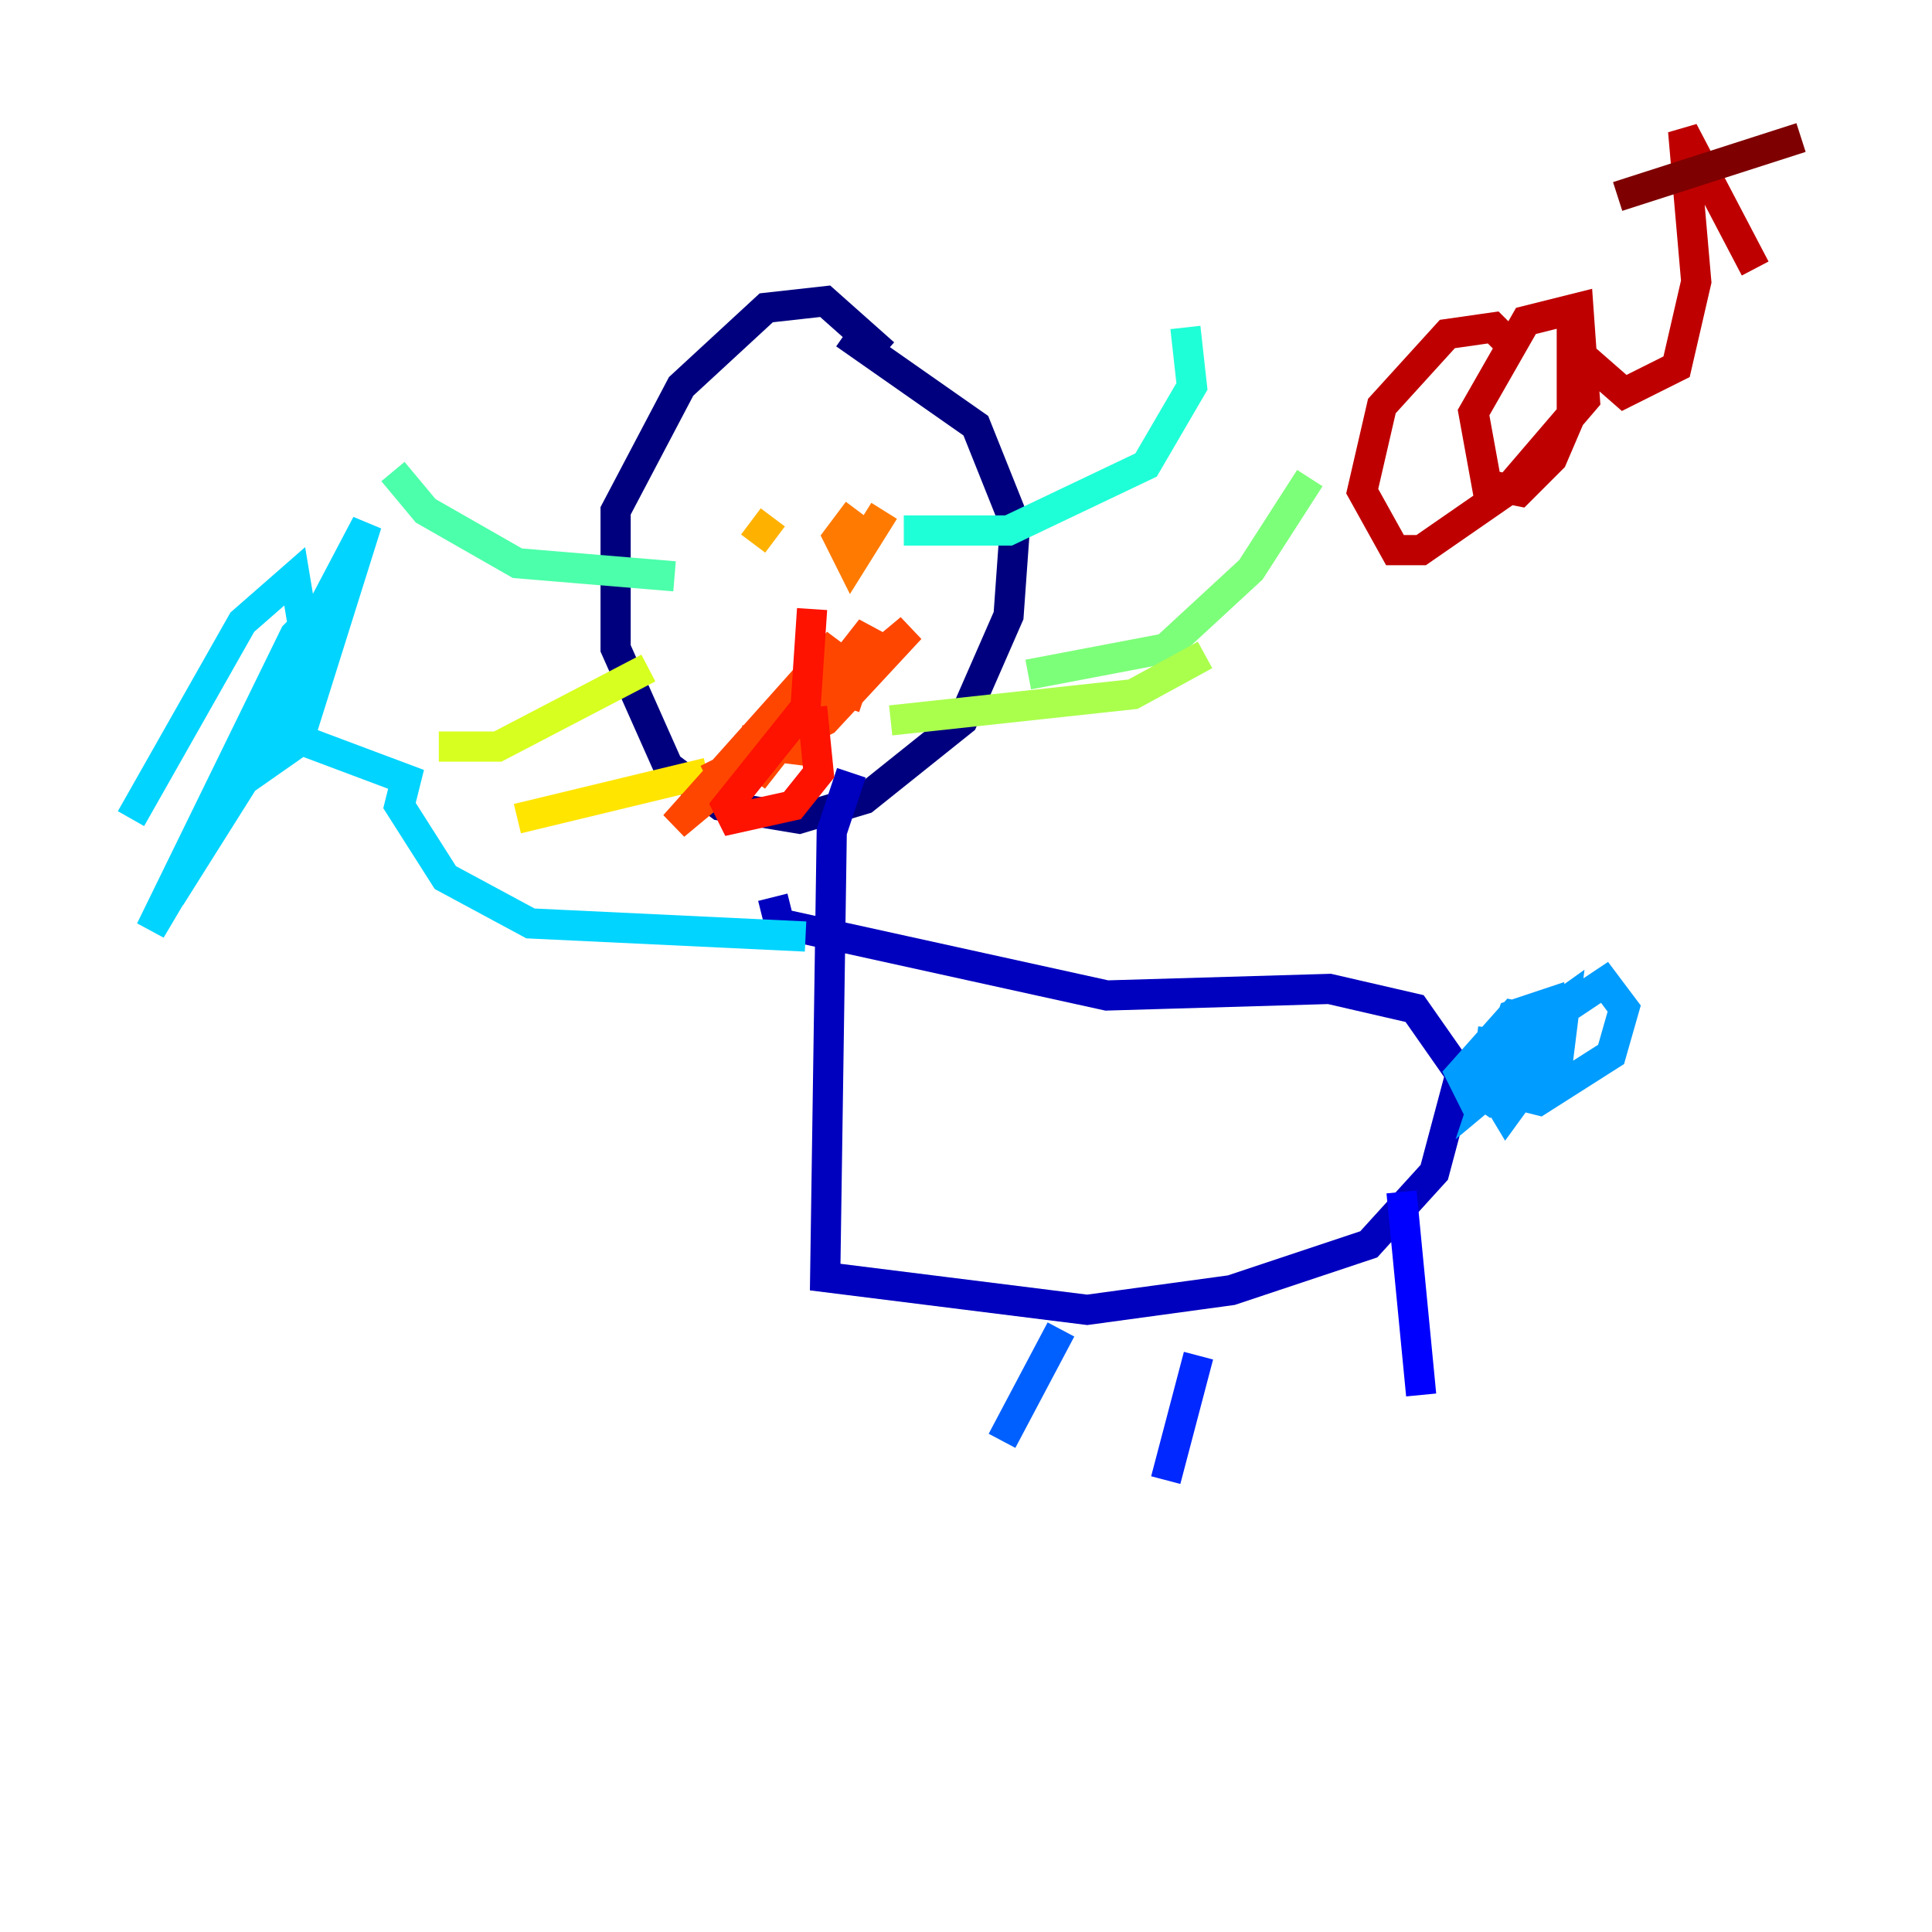 <?xml version="1.0" encoding="utf-8" ?>
<svg baseProfile="tiny" height="128" version="1.2" viewBox="0,0,128,128" width="128" xmlns="http://www.w3.org/2000/svg" xmlns:ev="http://www.w3.org/2001/xml-events" xmlns:xlink="http://www.w3.org/1999/xlink"><defs /><polyline fill="none" points="58.576,23.43 54.671,19.959 50.766,20.393 45.125,25.6 40.786,33.844 40.786,42.956 44.258,50.766 47.729,53.37 52.936,54.237 57.275,52.936 63.783,47.729 66.82,40.786 67.254,34.712 64.651,28.203 55.973,22.129" stroke="#00007f" stroke-width="2" /><polyline fill="none" points="56.407,51.2 55.105,55.105 54.671,84.61 72.027,86.78 81.573,85.478 90.685,82.441 95.024,77.668 96.759,71.159 93.722,66.82 88.081,65.519 73.329,65.953 51.634,61.18 51.2,59.444" stroke="#0000bf" stroke-width="2" /><polyline fill="none" points="92.854,78.969 94.156,92.42" stroke="#0000fe" stroke-width="2" /><polyline fill="none" points="79.403,89.817 77.234,98.061" stroke="#0028ff" stroke-width="2" /><polyline fill="none" points="70.291,88.081 66.386,95.458" stroke="#0060ff" stroke-width="2" /><polyline fill="none" points="98.929,68.122 98.495,71.593 99.797,73.763 103.268,68.99 102.834,66.386 100.231,67.254 98.495,72.461 101.098,70.291 101.098,68.122 100.231,68.122 98.061,73.329 102.4,69.424 102.4,67.688 100.231,67.254 96.759,71.159 97.627,72.895 103.268,69.858 103.702,66.386 100.664,68.556 100.231,72.461 101.966,72.895 106.739,69.858 107.607,66.82 106.305,65.085 101.098,68.556" stroke="#009cff" stroke-width="2" /><polyline fill="none" points="53.37,62.047 35.146,61.18 29.505,58.142 26.468,53.37 26.902,51.634 19.959,49.031 15.62,52.068 9.98,61.614 19.525,42.088 22.129,39.485 18.658,47.729 11.281,59.444 24.298,34.712 19.525,49.898 20.393,43.39 19.525,38.183 16.054,41.22 8.678,54.237" stroke="#00d4ff" stroke-width="2" /><polyline fill="none" points="59.878,35.146 66.82,35.146 75.932,30.807 78.969,25.6 78.536,21.695" stroke="#1fffd7" stroke-width="2" /><polyline fill="none" points="44.691,38.183 34.278,37.315 28.203,33.844 26.034,31.241" stroke="#4cffaa" stroke-width="2" /><polyline fill="none" points="68.122,44.691 77.234,42.956 82.875,37.749 86.78,31.675" stroke="#7cff79" stroke-width="2" /><polyline fill="none" points="59.01,47.729 75.064,45.993 79.837,43.39" stroke="#aaff4c" stroke-width="2" /><polyline fill="none" points="42.956,44.258 32.976,49.464 29.071,49.464" stroke="#d7ff1f" stroke-width="2" /><polyline fill="none" points="46.861,51.2 34.278,54.237" stroke="#ffe500" stroke-width="2" /><polyline fill="none" points="51.2,34.278 49.898,36.014" stroke="#ffb100" stroke-width="2" /><polyline fill="none" points="56.841,33.844 55.539,35.58 56.407,37.315 58.576,33.844" stroke="#ff7a00" stroke-width="2" /><polyline fill="none" points="49.031,49.031 54.671,49.898 51.2,49.464 46.861,51.634 54.671,47.729 60.312,41.654 44.691,54.671 55.539,42.522 49.898,51.634 57.709,41.654 55.973,46.861" stroke="#ff4600" stroke-width="2" /><polyline fill="none" points="53.803,40.352 53.37,46.861 48.163,53.37 48.597,54.237 52.502,53.37 54.237,51.2 53.803,46.861" stroke="#fe1200" stroke-width="2" /><polyline fill="none" points="100.231,22.997 98.929,21.695 95.891,22.129 91.552,26.902 90.251,32.542 92.42,36.447 94.156,36.447 99.797,32.542 105.003,26.468 104.57,20.393 101.098,21.261 97.627,27.336 98.495,32.108 100.664,32.542 102.834,30.373 104.136,27.336 104.136,22.997 107.607,26.034 111.078,24.298 112.38,18.658 111.512,8.678 116.285,17.79" stroke="#bf0000" stroke-width="2" /><polyline fill="none" points="107.173,13.017 119.322,9.112" stroke="#7f0000" stroke-width="2" /></svg>